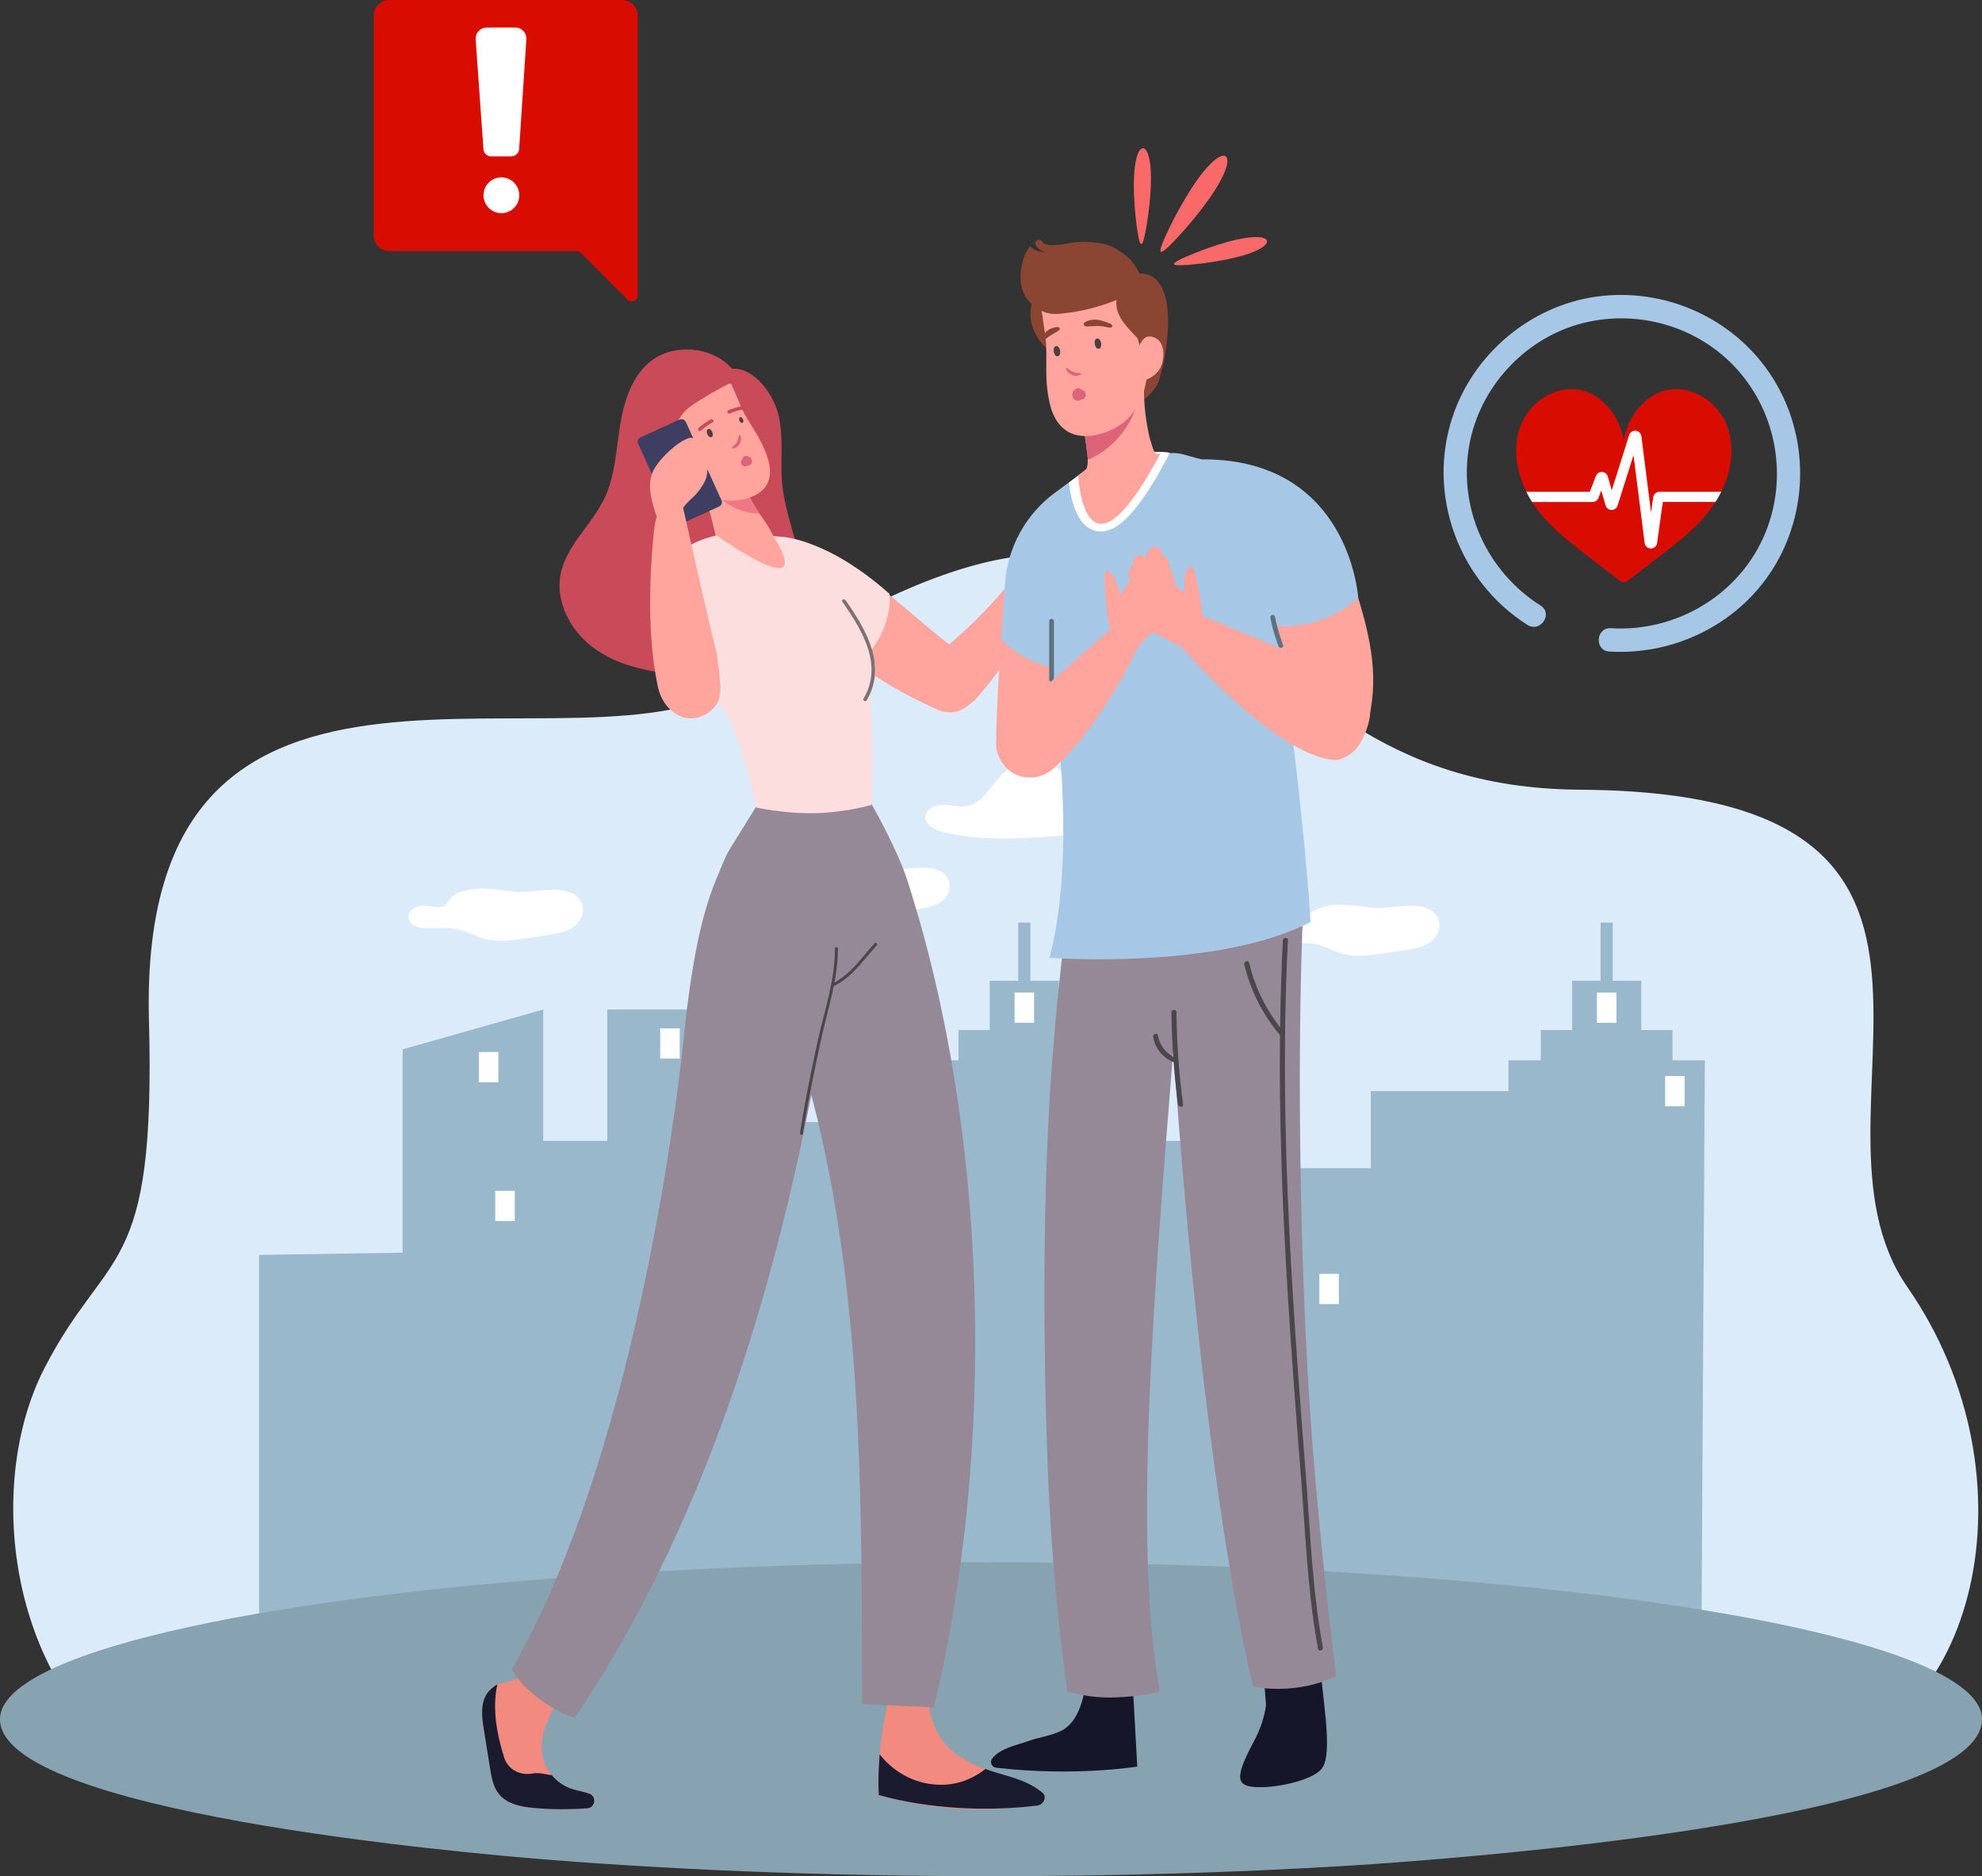 <?xml version="1.0" encoding="UTF-8"?><svg xmlns="http://www.w3.org/2000/svg" viewBox="0 0 3465.49 3280.107"><rect x="0" y="0" width="3465.49" height="3280.107" fill="#333333" stroke="none"/><defs><style>.d{fill:#f96969;}.e{fill:#f28a80;}.f{fill:#fff;}.g{fill:#ffa59d;}.h{fill:#f17785;}.i{fill:#fcdede;}.j{fill:#7f7171;}.k{fill:#a6c8e6;}.l{fill:#c94b5a;}.m{fill:#dd6478;}.n{fill:#dbebfa;}.o{fill:#d80c00;}.p{fill:#16162b;}.q{fill:#3e3e63;}.r{fill:#1b1b30;}.s{fill:#958897;}.t{fill:#87a3b2;}.u{fill:#8a4632;}.v{fill:#9ab8cc;}.w{fill:#4c3e42;}.x{fill:#4b454c;}.y{fill:#5d717f;}</style></defs><g id="a"/><g id="b"><g id="c"><path class="n" d="M3154.343,3078.447c-103.667,13.338-2861.882,45.377-2861.882,45.377C18.917,2985.04-33.481,2607.449,77.789,2391.715c111.031-215.271,194.793-154.945,182.657-607.734-21.04-784.923,756.745-401.825,1037.839-590.864,887.6-596.921,763.36,183.434,1464.281,187.505,807.721,4.692,362.16,566.807,572.403,869.453,232.317,334.422,118.943,789.832-180.625,828.373Z"/><g><path class="v" d="M2980.877,1853.705h-56.531v-52.927h-54.667v-86.116h-49.827v-101.748h-21.253v101.748h-49.825v86.116h-54.669v52.927h-56.532v53.905h-240.681v134.669h-148.973v-277.348h-167.845v229.603h-112.072v-229.603l-116.578,33.013v-83.282h-49.827v-101.748h-21.253v101.748h-49.827v86.116h-54.666v52.927h-56.533v38.432h-148.09v69.626h-92.591v80.517h-148.973v-277.348h-167.846v229.603h-112.071v-229.603l-245.778,69.601v355.439l-250.995,3.961v700.029s2512.505-10.679,2521.981-27.722l5.922-1012.534Z"/><rect class="f" x="837.242" y="1839.185" width="34.114" height="52.842"/><rect class="f" x="1773.914" y="1735.252" width="34.115" height="52.84"/><rect class="f" x="1154.388" y="1797.82" width="34.114" height="52.843"/><path class="f" d="M1650.539,1455.196c-15.535-3.709-34.03-12.799-32.663-27.906,1.224-13.516,18.281-20.479,32.615-20.203,14.334,.277,28.831,4.757,42.766,1.572,18.206-4.159,30.243-19.979,41.431-34.192,11.863-15.07,24.98-29.867,42.224-39.19,17.245-9.323,39.497-12.294,56.911-3.257,13.327,6.918,22.561,19.987,36.662,25.359,19.073,7.267,40.175-1.566,60.138-6.225,19.964-4.658,46.741-1.5,52.787,17.095,5.059,15.559-7.419,35.376,4.196,47.369,59.494,61.439-57.157,40.297-99.609,43.054-78.976,5.129-159.506,15.122-237.458-3.477Z"/><path class="f" d="M1640.149,1579.958c-11.443,6.069-25.557,8.284-39.237,10.364-10.053,1.528-20.107,3.055-30.16,4.584-22.616,3.437-46.506,6.822-68.322,1.131-15.825-4.129-29.28-12.774-45.485-15.937-16.191-3.161-33.274-.516-49.964-1.192-4.768-.194-9.607-.681-13.94-2.204-9.256-3.255-14.991-11.487-13.339-19.141,1.652-7.655,10.548-14.059,20.687-14.891,13.405-1.1,29.604,5.929,38.957-1.458,3.257-2.572,4.432-6.239,6.699-9.365,4.552-6.281,13.32-10.112,22.127-12.672,27.776-8.073,50.929-2.363,78.742,.61,18.873,2.017,36.104-1.254,54.823-2.431,23.812-1.499,48.097,1.139,56.544,20.772,6.346,14.753-1.373,32.947-18.134,41.834Z"/><path class="f" d="M2495.203,1650.58c-12.173,6.453-27.185,8.811-41.737,11.022-10.693,1.626-21.387,3.252-32.082,4.876-24.057,3.656-49.469,7.257-72.674,1.202-16.835-4.391-31.147-13.588-48.383-16.953-17.222-3.363-35.393-.547-53.148-1.268-5.072-.207-10.218-.722-14.827-2.344-9.846-3.462-15.948-12.219-14.189-20.362,1.757-8.143,11.22-14.954,22.004-15.84,14.261-1.17,31.492,6.308,41.441-1.552,3.464-2.735,4.714-6.635,7.124-9.961,4.845-6.681,14.168-10.757,23.539-13.48,29.546-8.588,54.174-2.513,83.759,.648,20.075,2.146,38.405-1.333,58.317-2.586,25.329-1.594,51.16,1.213,60.147,22.096,6.752,15.693-1.459,35.046-19.289,44.501Z"/><path class="f" d="M997.377,1623.954c-12.427,6.589-27.752,8.995-42.609,11.254-10.919,1.659-21.835,3.319-32.752,4.977-24.561,3.733-50.504,7.41-74.194,1.229-17.187-4.484-31.798-13.872-49.396-17.308-17.581-3.432-36.133-.558-54.258-1.296-5.179-.209-10.432-.739-15.137-2.392-10.051-3.537-16.282-12.475-14.487-20.788,1.795-8.313,11.456-15.267,22.466-16.172,14.556-1.194,32.147,6.439,42.306-1.583,3.537-2.793,4.812-6.775,7.272-10.17,4.946-6.821,14.465-10.982,24.031-13.762,30.165-8.767,55.306-2.565,85.509,.663,20.496,2.191,39.209-1.363,59.537-2.641,25.859-1.628,52.23,1.237,61.404,22.558,6.893,16.022-1.492,35.78-19.693,45.43Z"/><rect class="f" x="2099.87" y="2121.327" width="34.113" height="52.84"/><rect class="f" x="2306.885" y="2227.018" width="34.113" height="52.842"/><rect class="f" x="1855.497" y="1839.185" width="34.113" height="52.842"/><rect class="f" x="1606.205" y="2081.837" width="34.114" height="52.843"/><rect class="f" x="865.938" y="2081.837" width="34.113" height="52.843"/><rect class="f" x="1520.76" y="1962.541" width="34.114" height="52.84"/><rect class="f" x="2792.17" y="1735.252" width="34.112" height="52.84"/><rect class="f" x="2911.422" y="1881.189" width="34.113" height="52.843"/><rect class="f" x="2174.942" y="1797.82" width="34.115" height="52.843"/></g><path class="t" d="M3465.49,3005.611c0,176.784-925.9,244.781-1103.604,255.856-206.489,12.723-419.727,18.64-629.152,18.64-251.471,0-515.88-8.552-768.691-28.424C803.336,3239.072,0,3167.647,0,3005.611c0-113.32,433.513-210.608,1052.164-252.524,226.535-15.105,452.606-21.972,680.57-21.972,220.681,0,449.99,6.559,674.929,21.595,621.662,41.708,1057.827,139.238,1057.827,252.901Z"/><g><g><path class="o" d="M3009.543,859.812c-3.033,6.162-6.389,12.114-10.017,17.787-.629,.989-1.267,1.976-1.914,2.946-24.719,37.122-59.481,64.052-93.596,90.292-19.361,14.893-38.713,29.788-58.074,44.674-4.003,3.077-9.571,3.077-13.574,0-19.361-14.885-38.713-29.78-58.074-44.674-34.115-26.24-68.877-53.17-93.596-90.292-.647-.971-1.285-1.958-1.914-2.946-3.627-5.672-6.985-11.625-10.008-17.787-16.642-33.784-23.652-73.921-12.124-109.793,15.175-47.191,63.555-77.757,107.565-67.959,37.952,8.443,68.606,46.003,74.934,88.308,6.337-42.305,36.991-79.865,74.943-88.308,44.009-9.798,92.39,20.768,107.563,67.959,11.529,35.872,4.519,76.01-12.114,109.793Z"/><path class="f" d="M3009.543,859.812c-3.033,6.162-6.389,12.114-10.017,17.787h-92.136l-10.017,71.823c-.734,5.463-5.306,9.431-10.838,9.431h-.079c-5.576-.017-10.13-4.038-10.821-9.597l-19.448-153.575-27.865,88.185c-1.451,4.589-5.665,7.674-10.532,7.674-4.931-.061-9.117-3.251-10.437-7.937l-7.596-26.073-4.947,13.015c-1.6,4.222-5.743,7.054-10.271,7.054h-105.754c-3.627-5.672-6.985-11.625-10.008-17.787h111.077l10.559-27.629c1.592-4.214,5.717-7.045,10.236-7.045h.463c4.711,.2,8.767,3.374,10.087,7.901l6.949,24.012,30.435-96.341c1.468-4.598,5.665-7.666,10.437-7.666,.341,0,.663,.018,1.013,.043,5.184,.455,9.257,4.397,9.886,9.545l16.922,133.593,3.758-26.957c.734-5.392,5.411-9.457,10.857-9.457h108.088Z"/></g><path class="k" d="M2693.918,1058.878c-94.736-60.033-145.038-170.747-124.736-281.665,18.173-99.291,94.962-183.563,192.238-210.666,98.923-27.562,207.239,2.78,276.067,79.381,69.378,77.214,88.564,189.021,49.388,285.109-44.019,107.971-154.902,174.374-270.325,167.228-26.219-1.624-29.201,39.111-2.917,40.739,117.1,7.25,231.958-51.05,291.421-153.145,60.102-103.194,56.215-233.902-10.573-332.965-66.549-98.709-185.858-150.742-303.534-134.26-115.097,16.12-214.456,99.852-251.129,209.901-45.385,136.187,10.313,287.558,131.018,364.048,22.201,14.068,45.315-19.616,23.081-33.705h0Z"/></g><g><path class="l" d="M1279.677,644.534c-33.567-38.716-100.673-44.953-141.179-13.568-34.24,26.531-47.883,71.632-54.566,114.43-6.683,42.796-8.688,87.393-27.43,126.446-22.081,46.008-66.199,81.566-76.207,131.609-9.457,47.288,15.804,96.748,53.842,126.39,38.037,29.643,86.74,42.256,134.682,47.463,44.395,4.823,90.356,3.735,132.239-11.756,41.882-15.492,79.343-46.972,94.372-89.023,13.233-37.032,8.198-78.068-1.184-116.258-9.383-38.19-22.982-75.618-26.647-114.772-3.67-39.213,2.723-79.359-5.871-117.793-8.595-38.435-42.732-85.436-82.051-83.168Z"/><path class="g" d="M1367.689,968.113c-11.542,12.894-26.269,3.482-42.826,7.665-21.058,5.246-42.506,19.362-63.385,8.991-4.346-21.026-14.414-70.887-21.148-91.359-.161-.511-.307-.99-.483-1.45-5.233-15.931-11.146-31.702-17.76-47.179-.653-1.539-1.339-3.146-2.06-4.652-.099-.206-.161-.428-.26-.633-.965-2.275-1.945-4.499-2.977-6.741-2.54-5.475-5.08-10.867-7.722-16.293-1.131-2.362-2.28-4.674-3.479-7.003,3.416-17.294,4.133-35.568,2.201-53.75,19.351,3.231,38.484,8.292,56.787,17.328,5.535,14.984,11.949,30.22,19.264,45.49,.213,.529,.442,1.008,.689,1.521,9.149,19.104,22.08,43.466,33.805,62.936,3.205,5.283,6.104,10.332,9.195,14.536,35.1,47.746,26.305,55.553,40.158,70.593Z"/><path class="h" d="M1230.8,834.215c31.574,61.303,89.96,65.077,96.749,63.305-13.081-20.62-30.583-53.579-42.211-77.856-7.56-15.783-14.333-31.476-20.305-46.849-16.36-9.971-33.191-16.132-50.091-20.542,2.874,17.753,3.463,35.394,1.644,51.93,1.202,2.307,2.352,4.64,3.475,6.985,2.638,5.439,5.178,10.809,7.709,16.296,1.051,2.262,2.046,4.474,3.029,6.731Z"/><path class="g" d="M1340.082,848.264c-13.375,22.873-52.601,30.663-78.632,25.677-26.03-4.985-43.198-17.275-60.729-37.2-.987-1.186-2.033-2.372-3.022-3.618-.598-3.078-1.315-6.151-2.205-9.216-2.336-8.157-5.602-16.157-8.633-24.108-5.07-13.251-9.699-27.165-8.54-41.266,1.431-17.332,11.495-32.689,24.397-44.652,26.804-19.658,60.677-37.407,71.528-42.925,1.901-.967,4.218-.123,5.062,1.838l13.126,30.494,.003,.059c1.653,4.495,3.538,8.925,5.651,13.167,10.826,21.965,26.176,41.573,36.198,63.922,9.964,22.355,18.073,46.639,5.797,67.827Z"/><path class="g" d="M1186.096,792.551c-1.928-4.813-5.132-10.033-10.284-10.622-5.083-.582-9.434,3.749-11.802,8.285-6.088,11.652-4.075,27.018,4.806,36.713,8.881,9.691,24.016,13.037,36.155,7.988-5.454-14.066-13.264-28.359-18.875-42.363Z"/><path class="m" d="M1279.709,783.393c-.034,.751,2.07,1.052,4.712,.08,2.775-.899,6.227-3.134,8.812-7.322,.002-.068,.078-.201,.15-.267,1.488-2.667,2.086-5.235,2.191-7.555,.222-3.34-.682-6.048-1.582-7.251-.514-.706-.915-.93-1.334-.744-.207,.059-.349,.189-.496,.387-.45,.868-.683,2.977-1.275,5.479-.497,1.893-1.14,3.982-2.26,6.049-.081,.27-.228,.469-.376,.734-1.717,3.202-4.148,5.485-6.004,7.178-1.64,1.496-2.776,2.471-2.538,3.232Z"/><path class="e" d="M1536.48,3138.122c85.745,24.278,171.864,30.798,259.907,19.621,10.679-1.366,15.71-13.909,8.879-22.228-13.722-16.703-30.321-12.632-49.445-18.592-7.761-2.485-24.691-22.26-32.576-24.433-18.877-5.402-31.477-12.734-47.499-23.102-26.264-17.012-42.22-45.016-48.927-73.887-6.706-28.871-5.028-58.799-1.799-88.106-16.765,3.043-34.833,.374-49.672-7.387-19.621,50.665-32.535,109.837-37.253,167.021-2.112,24.34-2.672,48.307-1.614,71.093Z"/><path class="e" d="M845.81,3022.532c3.583,22.895,7.285,45.791,10.984,68.686,2.545,15.9,5.377,32.665,15.554,45.27,14.511,17.921,39.776,22.547,62.787,24.458,30.528,2.658,61.227,2.715,91.813,.404,13.645-1.1,16.766-20.178,4.047-25.208-.116,0-.232-.059-.347-.116-10.408-4.047-21.739-5.377-32.261-9.077-11.564-4.047-22.086-11.042-30.413-19.947-1.156-1.212-2.312-2.485-3.296-3.814-8.267-9.887-14.05-21.913-16.361-34.576-4.972-27.115,5.03-54.808,18.212-79.034,13.125-24.284,29.717-46.773,39.719-72.443-25.265-.231-51.166-2.139-73.773-13.587-9.308,18.617-17.116,25.575-36.6,34.653-4.393,2.026-22.257,4.141-26.246,6.512-7.227,4.337-13.645,9.54-18.271,16.478-11.678,17.518-8.845,40.529-5.549,61.343Z"/><path class="g" d="M1377.857,1010.914c2.915,10.828,7.746,22.322,14.325,34.149,2.998,5.496,6.663,11.411,11.66,18.907,3.999,5.913,8.663,12.159,14.742,19.655,10.244,12.992,23.07,26.652,38.229,40.978,16.907,15.491,33.065,28.817,49.472,40.643,19.74,14.241,39.812,27.235,59.717,38.481,21.571,12.326,44.476,23.902,68.046,34.48l2.582,1.332c7.413,3.914,15.741,5.914,24.071,5.831,6.579,0,13.16-1.334,19.156-3.916,4.331-1.916,8.412-4.33,12.076-7.413l13.243-10.577v-.168c.999-.998,6.746-7.494,15.741-18.489,.25-.25,.417-.499,.666-.75,5.747-6.995,20.905-26.319,20.989-26.486,51.221-72.292,103.859-197.391,103.859-197.391l-32.814-26.484c-5.081,7.578-10.578,15.49-16.491,23.652l-8.745,12.076-9.662,12.659c-4.164,5.499-8.578,10.828-13.242,16.492-2.416,2.915-4.747,5.747-6.913,8.495-14.075,16.491-29.567,34.064-46.641,51.056-3.582,3.663-8.162,8.329-12.826,12.575l-13.16,12.578c-2.998,2.582-5.829,5.163-8.744,7.828-5.747,5.165-11.744,10.493-17.907,15.575-8.412-6.746-16.991-13.659-25.902-21.155-11.494-9.412-22.488-18.657-33.149-27.736-4.498-3.747-8.828-7.411-13.244-11.076-.749-.584-1.498-1.25-2.248-1.917-5.247-4.247-10.244-8.578-15.158-12.659-9.911-8.412-19.406-16.407-28.651-23.737-12.576-10.41-25.486-20.488-39.312-30.732-6.079-4.414-11.826-8.329-18.156-12.744-5.664-3.83-11.076-7.079-17.158-10.743-11.742-6.914-21.904-11.744-31.148-15.076-10.161-3.498-18.741-5.329-26.153-5.246l-.75,.083c-8.911,.165-16.325,2.747-21.987,7.578-5.997,4.996-9.579,11.993-10.911,20.905-1.166,8.412-.416,18.322,2.499,28.483Z"/><path class="s" d="M895.152,2917.495c17.392,37.985,77.399,76.822,109.866,85.349,216.884-321.062,339.272-709.176,413.57-1088.65,93.212,352.875,87.471,735.553,88.975,1064.73,26.673,2.259,98.493,4.126,125.166,6.349,108.843-451.587,96.128-1004.458-46.274-1446.169,0,0,17.782,54.711-.11-.4-17.894-55.112-62.959-133.987-62.959-133.987l-110.19-2.516-47.589-14.32-37.278,12.389-53.154,85.553c-7.199,12.262-13.784,29.631-21.255,47.341-21.134,50.175-33.049,103.267-42.159,157.052-3.971,23.465-7.36,47.042-10.312,70.653v.037c-2.04,16.18-3.826,32.394-5.465,48.647-14.503,145.681-92.072,746.179-300.831,1107.943Z"/><path class="i" d="M1370.868,938.949s78.213,4.792,184.175,99.089c0,0,10.702,61.753-54.656,124.431l-129.519-223.52Z"/><path class="i" d="M1520.116,1210.254c5.817,54.465,6.119,124.264,3.93,196.784q-.076,.075-.151,.151c-26.138,7.101-54.163,11.785-83.549,13.825-39.357,2.794-83.852-2.419-118.145-9.141-15.713-67.081-32.031-142.546-75.24-198.974-2.793-3.4-5.515-6.497-8.234-9.292-11.482-11.785-22.36-24.173-31.879-37.543-60.886-86.041-58.922-140.658-39.432-174.651,21.756-37.846,65.418-49.932,68.137-50.536l.151-.076c5.665-2.038,11.482-3.55,17.449-4.457,.606-.075,1.21-.151,1.813-.227,31.124-3.777,58.544,2.493,89.894,1.512,8.536-.227,16.921,.15,25.229,1.208,.227,0,.53,.075,.757,.075,0,0,.152,.075,.377,.151,2.795,.831,5.44,1.737,8.159,2.644,20.473,8.158,73.652,38.223,110.818,138.692,0,0,65.192,74.409,29.99,129.855h-.075Z"/><path class="r" d="M845.81,3022.532c3.583,22.895,7.285,45.791,10.984,68.686,2.545,15.9,5.377,32.665,15.554,45.27,14.511,17.921,39.776,22.547,62.787,24.458,30.528,2.658,61.227,2.715,91.813,.404,13.645-1.1,16.766-20.178,4.047-25.208-.116,0-.232-.059-.347-.116-10.408-4.047-21.739-5.377-32.261-9.077-11.564-4.047-22.086-11.042-30.413-19.947-1.156-1.212-2.312-2.485-3.296-3.814-4.028,1.054-19.234-5.39-34.416-2.591-20.863,3.845-41.555-6.954-48.39-27.038-.268-.786-.526-1.574-.774-2.362-12.663-40.299-20.661-85.261-11.47-126.484-7.227,4.337-13.645,9.54-18.271,16.478-11.678,17.518-8.845,40.529-5.549,61.343Z"/><path class="r" d="M1536.48,3138.122c85.745,24.278,189.471,29.537,277.514,18.36,10.679-1.366,17.168-15.36,8.879-22.229-32.149-26.637-70.812-29.672-99.63-41.762-30.611,23.967-65.69,32.655-103.876,25.205-32.038-6.272-61.344-24.962-81.274-50.667-2.112,24.34-2.672,48.307-1.614,71.093Z"/><path class="x" d="M1402.097,1984.056c-.983,0-2.083-.518-2.738-1.288-.564-.663-.765-1.444-.613-2.385,7.386-46.619,16.89-95.809,30.818-159.51,3.107-14.23,6.817-28.793,10.405-42.877,4.193-16.458,8.527-33.477,12.017-50.37l1.537-8.074,.104-.111,.213-1.139c4.198-22.368,6.16-42.011,5.997-60.052-.006-1.069,.414-1.491,.551-1.629,.45-.451,1.207-.721,2.025-.721,.792,0,2.634,.235,2.646,2.408,.121,15.609-1.347,32.221-4.483,50.794l-1.487,8.8,7.511-4.82c18.505-11.875,32.539-28.636,46.111-44.845,5.382-6.428,10.946-13.074,16.735-19.359,.716-.77,1.262-.77,1.442-.77,.948,0,2.071,.867,2.558,1.976,.65,1.483-.222,2.431-.509,2.743-6.047,6.536-11.818,13.376-17.399,19.991-16.827,19.945-32.721,38.784-55.963,50.291l-1.724,.855-.389,1.884c-3.36,16.257-7.507,32.71-11.516,48.621-3.305,13.117-6.723,26.682-9.675,40.037-10.036,45.751-22.822,106.199-32.698,168.123-.167,1.068-.538,1.425-1.475,1.425Z"/><path class="g" d="M1352.968,938.949s84.412,123.782-99.816-2.584c0,0,23.413-54.187,99.816,2.584Z"/><path class="j" d="M1478.266,1048.989c35.827,51.465,73.179,114.113,37.063,175.373-2.041,3.461-7.442,.322-5.395-3.153,34.935-59.256-2.789-119.835-37.062-169.067-2.302-3.308,3.11-6.433,5.394-3.153Z"/><path class="g" d="M1893.91,903.376c-18.939,5.413-37.865,10.854-56.852,16.281,10.496-20.701,12.416-26.469,7.744-35.47-.876-1.687-3.219-1.917-4.417-.442-4.617,5.688-10.455,12.941-16.391,20.8-17.757,23.51-23.91,53.805-17.024,82.451h0c10.601,.254,38.076-1.91,48.606-1.682,6.811,.135,13.717,.222,19.891-2.521,1.275-.556,2.457-1.241,3.599-1.984,.463-.153,.935-.355,1.417-.629,8.238-4.681,13.364-9.104,18.342-17.15,4.251-6.871-.715-.84,4.357-7.876,2.631-3.649,4.941-6.371,6.101-10.855,.74-2.852,.598-6.406,1.482-8.401,1.054-2.372,3.694-4.245,4.683-6.863,1.699-4.501,1.792-10.383,.105-15.27,2.744-4.016,3.923-8.592-.534-12.767-5.567-5.217-14.254-.984-21.111,2.377Z"/><path class="q" d="M1120.006,764.531l67.994-30.977c4.246-1.935,9.258-.061,11.193,4.186l62.255,136.645c1.935,4.246,.06,9.257-4.187,11.192l-67.993,30.976c-4.246,1.935-9.257,.062-11.191-4.184l-62.255-136.646c-1.935-4.247-.061-9.257,4.185-11.193Z"/><path class="g" d="M1143.902,925.296c-4.415,39.227-16.657,172.403,6.912,277.345,8.079,36.148,39.811,60.467,70.628,51.39,1.416-.416,2.748-.833,4.165-1.417,3.331-1.332,6.33-2.832,9.162-4.415,7.744-4.413,13.742-9.911,17.823-16.739,.5-.749,.832-1.5,1.249-2.25,4.831-9.244,6.663-20.738,5.414-35.23-1.25-16.242-3.831-36.229-6.913-56.635-1.831,0-45.058-191.81-57.885-249.364,5.997-9.744,19.656-19.988,25.153-26.984,6.579-8.329,12.992-17.407,15.824-27.735,5.164-19.322-5.747-49.555-18.739-64.213-2.749-3.166-8.08-4.416-12.078-3.166-20.405,6.414-47.473,32.983-58.883,50.806-16.242,25.319-7.58,54.719,.666,81.289,.5,1.665,1.249,2.998,2.166,4.164-2.249,7.579-3.748,15.324-4.664,23.154Z"/><path class="l" d="M1273.223,717.495c8.194-3.6,16.579-6.212,25.406-7.727,3.892-.668,5.563,5.289,1.644,5.961-8.258,1.418-16.254,3.732-23.93,7.105-3.607,1.585-6.758-3.74-3.119-5.339Z"/><path class="l" d="M1221.096,748.554c6.636-6.006,13.766-11.133,21.662-15.361,3.481-1.864,6.95,3.26,3.443,5.136-7.386,3.956-14.241,8.677-20.458,14.304-2.922,2.644-7.594-1.412-4.647-4.079Z"/><path class="o" d="M1087.844,0h-407.215c-15.047,0-27.216,12.17-27.216,27.154V411.638c0,15.031,12.185,27.215,27.216,27.215h327.453c2.71,0,5.311,1.077,7.228,2.994l82.298,82.3c6.441,6.439,17.451,1.879,17.451-7.228V27.154c0-14.985-12.168-27.154-27.215-27.154Z"/><g><path class="f" d="M851.047,48.117l49.826-.082c10.761-.017,19.498,8.692,19.517,19.452l-12.612,192.167c.013,7.58-6.122,13.737-13.703,13.749l-35.101,.059c-7.58,.012-13.737-6.122-13.749-13.703l-13.629-192.124c-.018-10.76,8.69-19.499,19.451-19.518Z"/><path class="f" d="M876.622,310.112c17.273-.029,31.3,13.951,31.329,31.224,.029,17.274-13.951,31.3-31.224,31.329-17.274,.029-31.3-13.951-31.328-31.224-.029-17.273,13.95-31.3,31.224-31.329Z"/></g><path class="w" d="M1292.872,730.245c.686-1.22,2.679-1.411,3.711-.598,2.205,1.731,3.395,4.65,3.199,7.43-.101,1.432-1.558,2.499-2.941,2.342-.642-.073-1.179-.374-1.582-.8-2.388-1.759-3.842-5.789-2.387-8.374Z"/><path class="w" d="M1236.616,751.409c.971-1.726,3.789-1.993,5.251-.847,3.121,2.451,4.803,6.58,4.525,10.511-.141,2.025-2.204,3.536-4.16,3.314-.909-.103-1.668-.529-2.237-1.132-3.379-2.489-5.436-8.188-3.379-11.847Z"/><path class="m" d="M1297.602,802.677c.199-.231,.434-.427,.669-.619,.016-.106,.009-.213,.032-.317,.72-3.387,3.965-5.185,7.231-4.695,4.134,.62,7.929,2.717,9.111,6.982,1.318,4.751-1.905,9.866-6.957,10.203-.25,.016-.546,.037-.853,.052-1.921,1.446-5.046,1.504-7.051,.546-4.705-2.246-5.407-8.412-2.183-12.153Z"/></g><g><path class="p" d="M2213.657,2980.92c.251-1.817-12.051-141.603-11.948-144.357,.44-11.902,29.385-14.837,44.17,9.534,29.145,48.038,59.303,16.43,60.305,36.959,3.889,79.758,26.173,180.086,5.242,208.493-14.577,19.782-75.089,33.86-111.225,32.887-36.136-.971-44.648-11.302-8.969-77.737,13.348-24.86,19.688-45.976,22.424-65.779Z"/><path class="g" d="M1885.269,1078.99v187.917l-136.127,55.711c-4.809-8.788-7.352-17.3-7.407-25.699,0-.885,.056-1.713,.056-2.599,.498-64.885,8.844-176.308,8.844-176.308l134.635-39.021Z"/><path class="g" d="M2389.49,1270.831c-2.764,9.395-16.195,5.305-15.917-3.482-31.891-18.018-65.163-37.971-91.859-63.339-19.62-18.571-25.588-41.01-29.845-65.605h-14.591c-5.527-42.833-17.355-94.288-17.355-94.288l13.928-9.562c-2.045-12.436-3.869-24.871-5.305-37.306-2.488-21.224-.609-39.021,21.72-46.15,21.002-6.743,71.74-14.813,91.138-.166,7.794,5.748,9.783,17.521,12.436,26.087,6.412,20.726,12.768,41.342,19.124,62.068,24.097,78.206,40.181,151.05,16.525,231.744Z"/><path class="p" d="M1979.635,2928.475l8.862,159.917s-109.034,18.109-246.988,2c-7.806-.913-11.465-10.196-6.497-16.285,14.464-17.726,40.084-22.286,61.889-29.918,25.339-8.869,28.635-6.282,53.654-16.015,34.15-13.285,43.848-55.878,49.28-92.116,24.605-9.025,53.593-7.341,79.8-7.583Z"/><path class="s" d="M2336.211,2930.731c-30.62,14.039-65.108,21.886-101.475,21.886-15.034,0-29.735-1.326-43.995-3.924-93.626-400.37-138.284-1102.012-138.284-1102.012-.11-2.212-.663-10.004-.828-12.989-31.56,397.828-72.127,864.964-23.656,1123.624-22.274,6.798-64.223,10.39-88.929,10.39-25.478,0-50.073-3.813-72.955-11.054-13.542-97.716-28.298-233.566-34.377-397.772-16.913-455.916,9.616-722.645,10.39-731.709,8.18-104.404,19.565-195.046,24.982-235.503,139.609,6.191,280.215-11.108,414.242-50.737-13.817,219.198-12.159,658.092,13.652,985.672,9.673,121.372,22.992,255.841,41.231,404.128Z"/><path class="x" d="M2307.752,2885.531c-2.672-.001-3.069-2.127-3.198-2.826-14.031-75.227-19.443-153.684-24.676-229.558-1.606-23.28-3.266-47.354-5.149-70.885-9.715-121.538-16.843-219.706-22.431-308.942-11.149-177.997-15.676-324.839-14.244-462.12l.015-1.448-.926-1.115c-30.082-36.222-50.735-77.415-61.382-122.433-.338-1.424-.111-2.648,.673-3.64,.937-1.183,2.589-1.949,4.208-1.949,1.922,0,3.133,.993,3.597,2.95,8.919,37.723,24.747,72.442,47.041,103.196l6.949,9.586,.194-11.839c.797-48.639,2.355-95.891,4.632-140.446,.215-4.207,4.383-4.328,4.857-4.328,1.298,0,2.489,.438,3.187,1.173,.621,.653,.892,1.552,.83,2.751-9.148,179.092-6.428,375.819,8.562,619.11,5.531,89.782,12.391,185.106,22.249,309.083,1.956,24.603,3.66,49.822,5.308,74.21,5.218,77.195,10.615,157.017,24.905,233.636,.276,1.482-.028,2.768-.907,3.825-1.013,1.219-2.699,2.007-4.294,2.007Z"/><path class="u" d="M1987.806,478.361c69.561-6.857,60.289,112.152,39.503,184.303-10.307,35.78-66.475,62.315-95.397,63.476,23.998-47.667,60.912-96.145,57.085-155.077,13.092,1.111-12.429-84.407-1.192-92.702Z"/><path class="g" d="M1899.928,855.498c46.202,8.762,95.276-1.214,135.012-26.222-27.142-41.445-38.828-124.226-33.557-173.618-21.532,12.79-43.469,23.941-65.369,35.328-15.927,8.389-31.856,16.784-47.521,25.988,5.228,23.087,10.781,56.523,13.757,87.101,1.668,15.992-2.263,39.049-2.322,51.423Z"/><path class="m" d="M1902.249,804.075c79.622-35.716,90.604-114.988,90.604-114.988l-56.84,1.898c-15.927,8.389-31.856,16.784-47.521,25.988,5.228,23.087,10.781,56.523,13.757,87.101Z"/><path class="u" d="M1816.898,506.005c-12.438,14.638-23.973,44.095-6.036,78.292,8.204,15.643,21.218,28.789,37.071,36.579-5.89-28.567-10.832-57.288-16.721-85.853-9.364,.844-5.267-26.464-14.315-29.018Z"/><path class="g" d="M1867.656,754.935c28.151,16.486,73.568,2.731,97.345-17.035,23.777-19.766,33.82-42.23,39.454-72.893,.275-1.796,.615-3.621,.856-5.48-1.311-3.559-2.495-7.177-3.494-10.885-2.694-9.849-4.331-20.052-6.182-30.074-3.062-16.712-6.994-33.871-17.026-47.994-12.338-17.355-3.322-57.179-24.148-62.503-40.017-5.615-115.176,24.083-129.847,24.363-2.572,.05-4.435,2.231-4.08,4.754l5.54,39.274,.033,.064c1.108,5.633,1.935,11.325,2.409,16.948,2.575,29.056-1.006,58.169,2.638,87.179,3.708,28.979,10.541,58.948,36.502,74.281Z"/><path class="g" d="M1990.771,611.655c-.769-6.033,5.968-17.535,11.536-21.328,5.495-3.743,13.199-2.095,18.746,.989,14.254,7.923,15.197,28.878,10.991,44.136-4.208,15.257-19.565,28.022-36.687,30.495-2.458-17.521-2.344-36.735-4.586-54.292Z"/><path class="m" d="M1890.369,653.189c.534,.569-.91,2.101-3.639,2.967-2.781,1.005-6.994,1.377-11.846-.32-.048-.052-.198-.111-.297-.119-2.967-1.177-5.167-2.826-6.817-4.584-2.427-2.485-3.548-5.17-3.653-6.67-.074-.872,.089-1.294,.542-1.408,.203-.079,.401-.066,.649,0,.94,.404,2.544,1.917,4.698,3.517,1.666,1.18,3.58,2.425,5.852,3.359,.247,.163,.494,.228,.79,.345,3.509,1.456,6.953,1.752,9.549,1.939,2.295,.165,3.844,.228,4.171,.974Z"/><path class="u" d="M1939.076,564.853c-14.999-5.537-27.758-9.523-42.164-1.554-4.027,2.229-2.071,7.916,4.086,7.535,16.97-1.053,22.245-1.753,37.767,1.8,6.917,1.583,9.037-4.56,.311-7.781Z"/><path class="u" d="M1827.969,581.565c4.516-6.265,12.281-8.346,19.116-9.837,4.564-.995,8.834,2.723,3.888,6.122-13.635,9.368-14.167,7.436-20.058,12.963-4.174,3.916-8.102-2.094-2.946-9.248Z"/><path class="u" d="M1957.059,438.767c-8.052-6.24-17.934-10.588-31.207-13.157-13.803-2.671-27.996-3.192-42.01-2.395-13.258,.756-53.691,12.507-61.533-.869-4.222-7.203-15.636-.952-11.387,6.297,4.156,7.089,10.275,10.466,17.28,11.83-11.313,.047-21.2-2.315-26.62-10.203-15.344,15.612-32.203,76.376,6.112,104.365,17.618,12.872,26.815,15.841,48.52,13.597,32.931-3.404,65.588-11.156,96.134-23.928-4.187,27.875,20.452,49.707,39.741,70.262,24.161-24.892,17.317-56.091,9.813-89.962-5.871-26.489-21.761-53.238-44.843-65.837Z"/><path class="w" d="M1848.793,605.264c-2.095-1.098-5.095,.467-5.812,2.57-1.533,4.484-.532,9.716,2.305,13.476,1.46,1.937,4.508,2.108,6.324,.613,.843-.694,1.326-1.615,1.507-2.591,1.765-4.69,.117-11.741-4.324-14.068Z"/><path class="w" d="M1920.502,592.113c-2.095-1.098-5.093,.469-5.813,2.569-1.533,4.486-.53,9.718,2.305,13.477,1.461,1.937,4.51,2.109,6.326,.614,.844-.696,1.327-1.616,1.505-2.592,1.766-4.691,.119-11.741-4.323-14.068Z"/><path class="k" d="M2289.95,1589.458c.941,14.369,1.437,22.439,1.437,22.439-162.159,84.727-456.247,62.619-456.247,62.619,28.187-107.553,26.971-240.033,19.4-342.834-.774-10.113-1.603-19.951-2.433-29.403-6.41-71.408-15.088-123.637-16.691-134.525-.055-.276-.055-.497-.11-.719-.111-.663-.166-.995-.166-.995-36.92-8.788-64.996-28.851-84.506-48.029l6.466-97.053c4.311-64.113,36.864-122.975,88.928-160.668,7.186-5.195,14.757-10.722,22.826-16.635,14.425-10.502,30.176-22.44,47.256-36.312,6.908-5.527,14.038-11.385,21.333-17.632,6.743,1.051,12.767,1.99,18.57,3.041,15.476,2.763,29.017,6.522,47.146,9.174,.386,.166,.994,1.326,1.381,1.216,0,0,.055,0,.166-.055,.663-.111,1.492-.83,5.526-1.217,4.367-.387,10.225-1.547,17.023-1.327l-.663-2.707s1.713-.442,1.824-.442c.11,0,5.859-6.356,11.386-6.024,5.471,.331,8.787,1.547,9.892,.552,16.029-.11,27.414,5.416,51.677,11.22h.166c100.423-.663,164.038,35.704,204.275,80.416,23.655,26.198,39.24,55.269,49.466,81.467,17.354,44.16,19.51,80.03,19.51,80.03-63.946,58.695-143.866,49.245-143.866,49.245,3.924,20.504,7.683,42.834,11.276,66.433,1.161,7.518,2.265,15.09,3.372,22.662,13.043,88.762,23.654,180.011,31.283,256.117,0,.055,.055,.055,.055,.111,6.466,64.389,10.888,117.945,13.043,149.836Z"/><path class="f" d="M2042.094,797.784c-2.392,4.353-4.636,9.05-6.832,12.818-2.444,4.704-4.922,9.267-7.331,13.558-36.693,64.228-66.379,97.309-93.483,103.834-12.18,2.932-23.812,.585-33.628-6.835-14.399-10.77-22.629-31.503-27.265-50.763-2.365-9.822-3.745-19.194-4.681-26.727,14.396-10.55,30.157-22.434,47.255-36.336,12.657-6.555,26.049-11.463,39.871-14.588,20.311-4.754,29.713-7.615,50.781-4.456,.222,.081,.231-.337,7.446,1.537,.35,.051,.798-.192,1.181-.284,0,0,1.391,.289,1.519,.258,.639-.154,5.196,.639,9.224,.277,4.364-.377,7.91,.371,14.717,.619l4.605,.973c-.031-.128-3.381,6.115-3.381,6.115Z"/><path class="g" d="M2028.885,793.049c-2.458,4.52-4.789,8.962-7.21,13.233-2.456,4.52-4.83,8.78-7.273,12.961-4.314,7.552-8.465,14.588-12.508,21.071-5.089,8.314-9.955,15.762-14.622,22.44-94.023,135.351-101.978-31.209-101.978-31.209,2.013-1.587,4.117-3.194,6.119-4.827,2.298-1.798,4.563-3.732,6.806-5.758,4.465-3.449,3.625-18.713,3.864-18.914,10.969,7.875,27.223-9.846,41.151-15.066,22.305-8.436,61.83-39.32,68.606-15.727,1.286,4.477,2.627,8.316,5.016,15.65,.234,.715,4.05,6.629,4.726,6.85,.407-.099,6.875-.698,7.303-.705Z"/><path class="x" d="M2065.206,1934.795c-1.717,0-5.091-.946-5.569-4.527-2.993-22.445-5.409-45.629-7.386-70.877l-.181-2.305-2.098-.97c-17.957-8.297-30.566-24.355-33.731-42.954-.254-1.497,.078-2.804,.989-3.882,1.038-1.23,2.737-2.024,4.328-2.024,2.321,0,2.859,1.583,3.062,2.773,2.314,13.607,9.409,25.356,19.977,33.084l6.8,4.973-.531-8.409c-1.579-24.995-2.449-47.896-2.663-70.015-.012-1.237,.317-2.177,1.006-2.872,.777-.785,1.996-1.235,3.342-1.235,.748,0,4.48,.2,4.517,4.183,.518,53.83,4.388,108.192,11.502,161.574,.146,1.095-.019,1.922-.491,2.461-.562,.641-1.635,1.023-2.873,1.023Z"/><path class="m" d="M1891.494,681.231c-.352-.102-.712-.145-1.074-.186-.084-.094-.148-.206-.237-.295-2.926-2.927-7.348-2.617-10.302,0-3.738,3.311-6.176,7.882-4.587,12.925,1.771,5.618,8.329,8.646,13.611,5.697,.261-.146,.57-.317,.888-.502,2.865,.199,6.035-1.777,7.421-4.041,3.253-5.312-.056-11.948-5.72-13.598Z"/><path class="y" d="M2243.405,1127.599c-6.084-16.184-10.809-32.698-14.207-49.651-1.048-5.227-9.04-3.015-7.995,2.204,3.399,16.952,8.124,33.466,14.207,49.651,1.861,4.948,9.877,2.804,7.995-2.204Z"/><path class="y" d="M1834.477,1085.899v102.248c0,5.335,8.29,5.343,8.29,0v-102.248c0-5.334-8.29-5.343-8.29,0Z"/><path class="g" d="M2391.867,1267.68c-11.441,38.91-31.172,57.093-55.656,61.183-106.228-4.864-274.688-202.506-274.688-202.506-7.903-18.847-13.927-30.841-18.571-37.915,.939-5.14,3.261-10.114,7.406-14.757,5.914-6.577,14.038-9.063,23.048-9.174l222.569,92.631,.221,.11c23.932,11.882,47.366,24.65,69.915,38.688,27.967,17.299,35.096,40.07,25.756,71.74Z"/><path class="g" d="M1990.612,1133.542l-.663-2.488s-62.646,136.347-147.994,212.486c-24.799,22.123-63.683,21.173-85.161-4.187-.977-1.152-1.91-2.346-2.791-3.581-2.154-2.984-3.979-5.969-5.526-8.843-4.366-8.014-6.687-15.696-6.743-23.323,0-.83,.056-1.548,.056-2.377,.498-9.838,4.699-19.566,12.934-29.624,9.174-11.386,21.277-24.761,33.989-38.191,.885,2.212,181.062-158.899,183.826-161.387,4.312-.386,8.512,.387,12.491,2.599,21.665,12.049,13.375,41.175,5.582,58.917Z"/><path class="g" d="M2001.011,976.146c-14.231,21.405-28.427,42.824-42.694,64.282-7.096-29.461-10.07-36.808-22.346-41.794-2.294-.913-4.815,.838-4.737,3.327,.633,26.829,2.163,74,11.248,99.561l42.934,31.256c10.743-8.719,36.204-34.121,46.856-42.803,6.879-5.63,13.814-11.387,17.625-19.338,.797-1.628,1.391-3.31,1.896-5.014,.331-.546,.629-1.144,.875-1.824,4.223-11.622,5.57-20.352,3.707-32.558-1.592-10.423-1.421-.23-2.336-11.511-.474-5.852-.484-10.511-3.125-15.946-1.68-3.459-4.829-6.868-5.638-9.599-.959-3.247,.078-7.342-1.154-10.779-2.121-5.908-7.005-11.83-12.818-15.257-.676-6.312-3.374-11.854-11.335-12.23-9.944-.47-14.99,11.085-18.959,20.226Z"/><path class="g" d="M2012.847,985.769c19.358,16.911,38.686,33.845,58.092,50.796-.899-30.291,.038-38.16,10.572-46.199,1.973-1.484,4.865-.458,5.445,1.965,6.443,26.052,17.369,71.966,15.325,99.016l-33.205,41.445c-12.658-5.587-43.902-23.401-56.463-28.977-8.117-3.624-16.321-7.355-22.09-14.023-1.197-1.363-2.212-2.828-3.147-4.34-.463-.438-.908-.938-1.325-1.528-7.13-10.102-10.726-18.173-12.136-30.438-1.205-10.475,1.31-.597-.772-11.72-1.081-5.771-2.296-10.268-1.178-16.208,.712-3.778,2.854-7.896,2.916-10.743,.072-3.385-2.007-7.063-1.721-10.703,.494-6.258,3.649-13.254,8.356-18.091-1.008-6.266,.138-12.322,7.721-14.779,9.47-3.068,17.377,6.753,23.609,14.529Z"/><g><path class="d" d="M2100.389,366.228c17.077-22.083,30.805-43.253,38.48-60.112,7.74-16.815,9.429-29.319,4.114-32.928-5.314-3.609-16.313,2.572-29.09,15.967-12.838,13.354-27.454,33.919-41.681,57.936-14.231,24.018-25.691,46.724-33.43,63.541-7.677,16.859-11.632,27.823-9.163,29.499,2.466,1.675,11.2-6.044,24.038-19.397,12.776-13.396,29.658-32.424,46.733-54.506Z"/><path class="d" d="M2188.376,414.78c-15.342,1.166-35.777,5.818-57.882,12.821-22.105,7.004-41.771,14.728-55.87,20.862-14.086,6.195-22.603,10.798-22.003,13.202,.601,2.402,10.283,2.454,25.627,1.287,15.327-1.227,36.313-3.672,59.113-7.903,22.8-4.228,43.017-9.747,57.102-15.941,14.1-6.135,22.066-12.945,20.77-18.122-1.294-5.176-11.529-7.435-26.856-6.206Z"/><path class="d" d="M1985.564,283.379c-2.868,15.116-3.695,36.058-2.689,59.224,1.008,23.167,3.348,44.165,5.599,59.375,2.315,15.213,4.543,24.635,7.019,24.68,2.475,.047,5.047-9.289,7.914-24.407,2.805-15.12,5.907-36.018,7.757-59.132,1.853-23.115,1.787-44.071-.527-59.283-2.253-15.211-6.755-24.674-12.09-24.771-5.335-.098-10.179,9.196-12.984,24.314Z"/></g></g></g></g></svg>